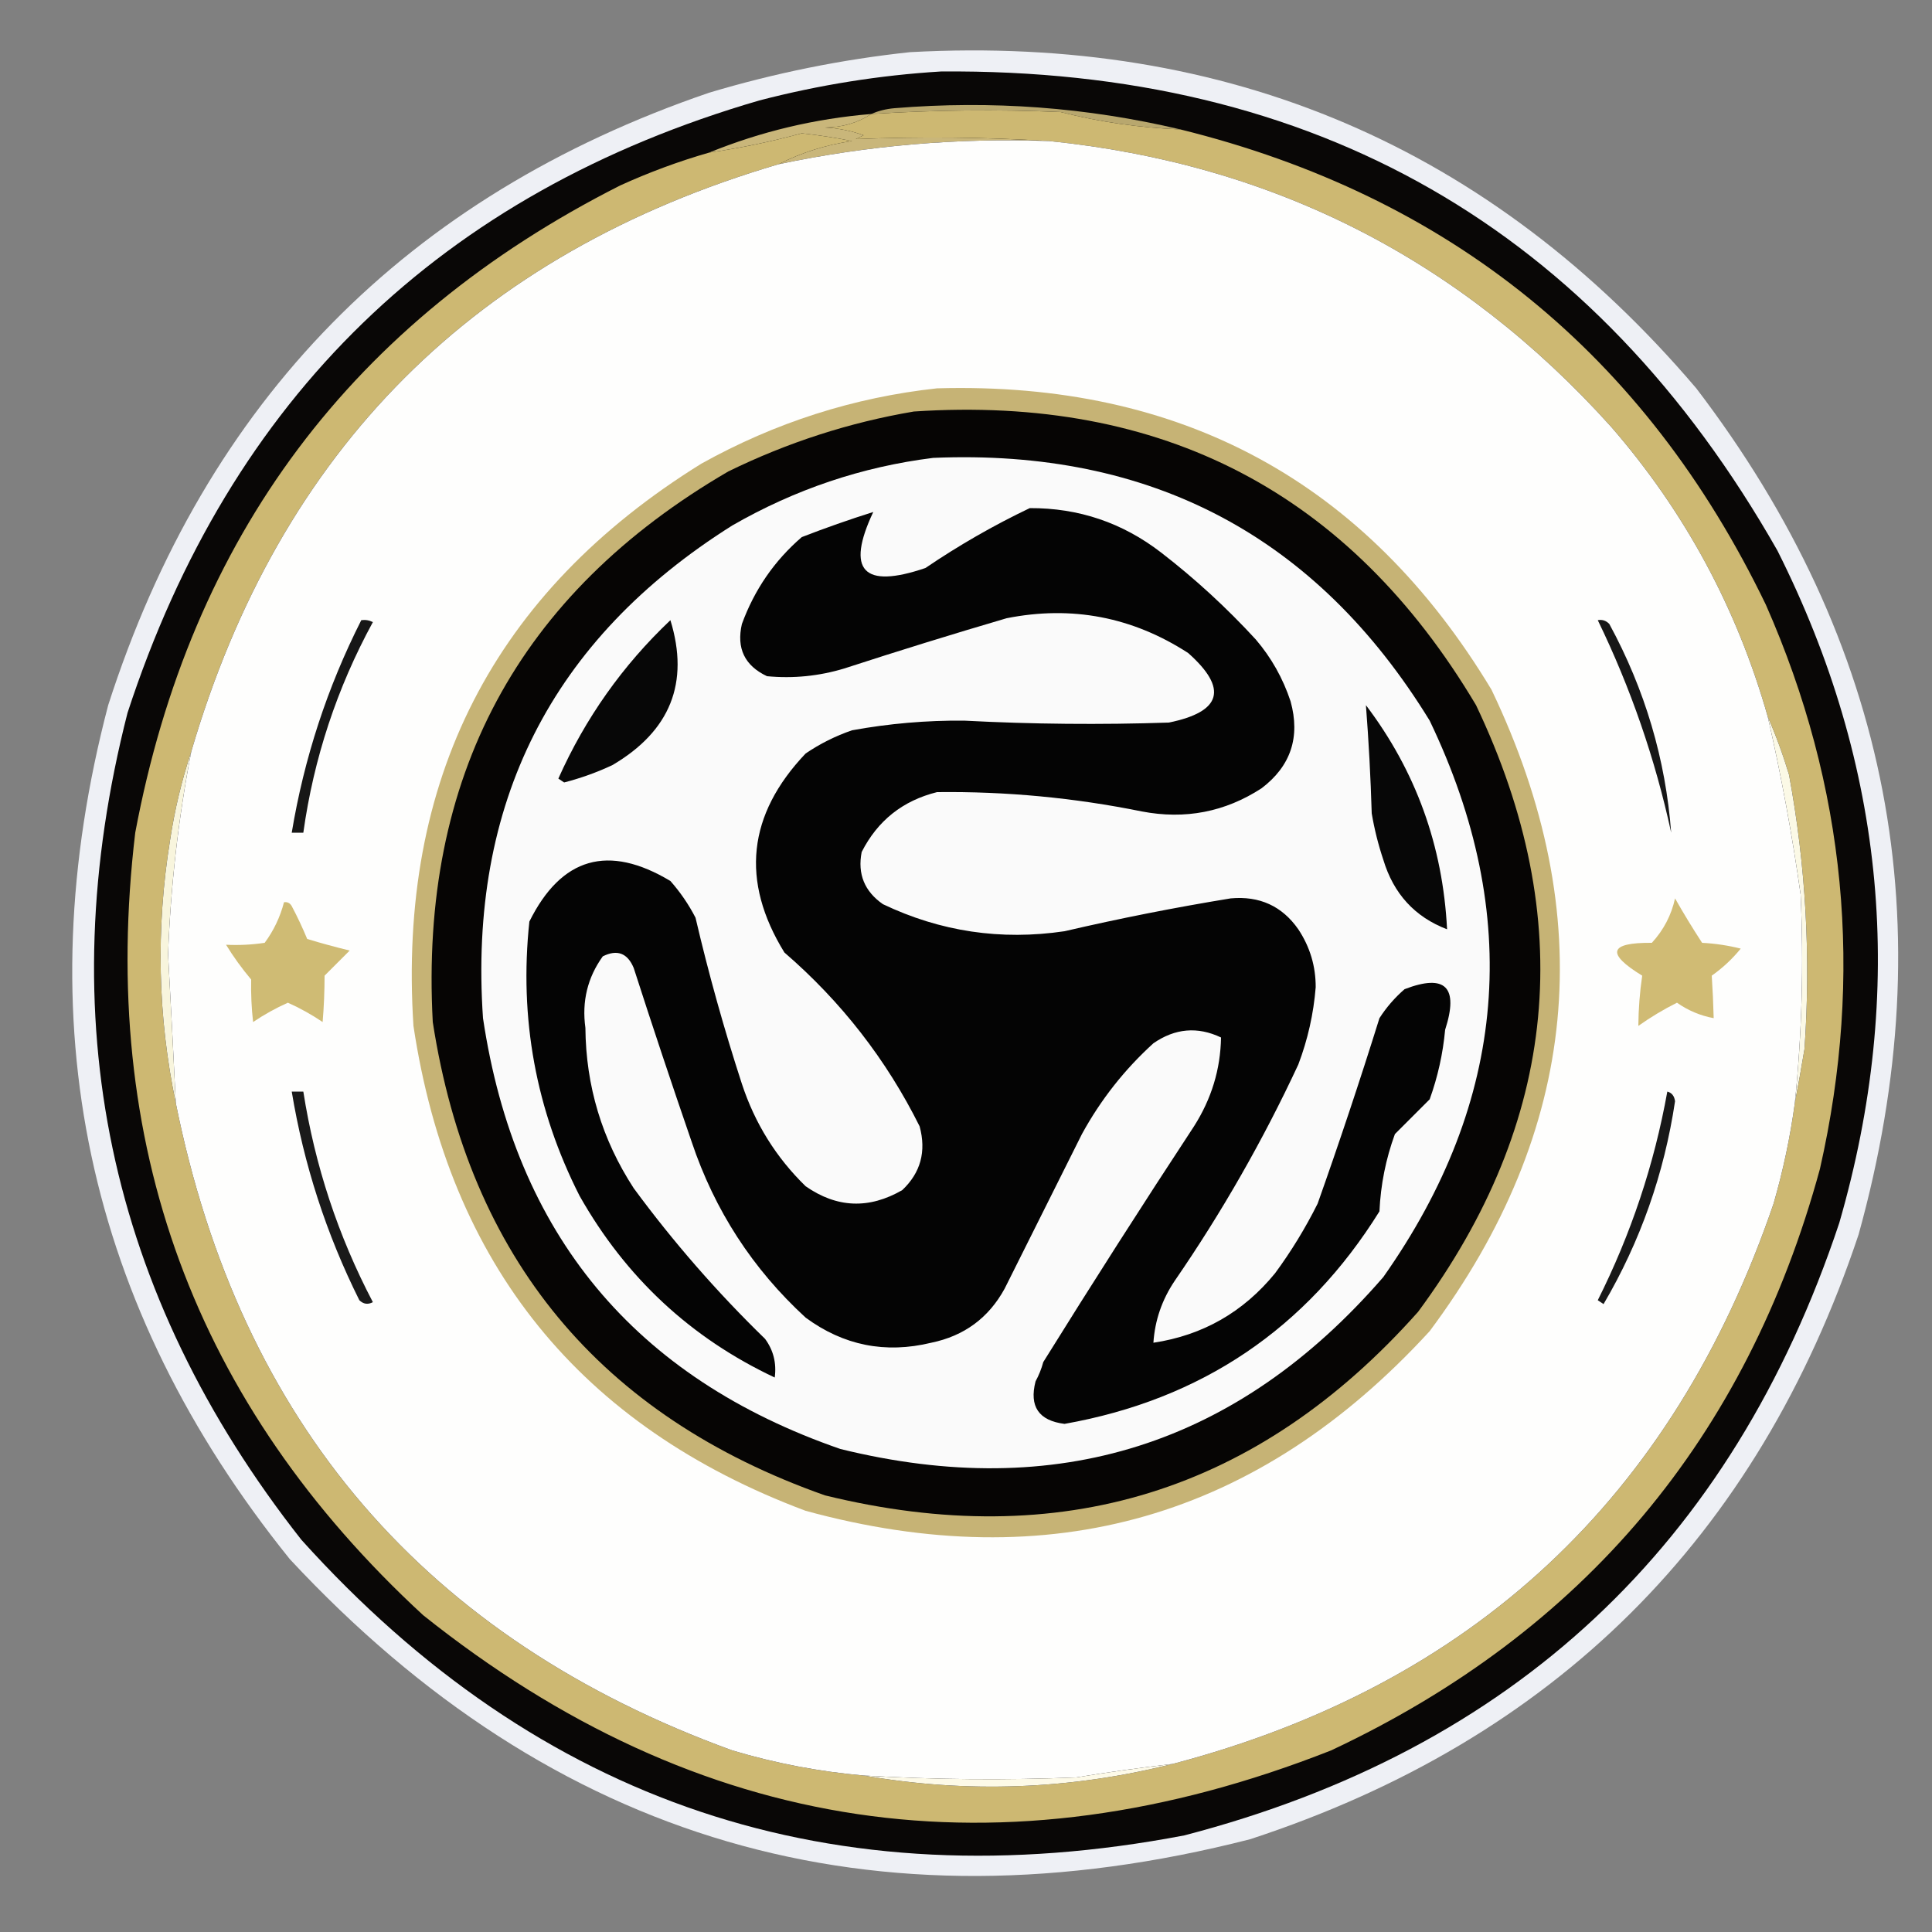 <?xml version="1.0" encoding="UTF-8"?>
<!DOCTYPE svg PUBLIC "-//W3C//DTD SVG 1.1//EN" "http://www.w3.org/Graphics/SVG/1.1/DTD/svg11.dtd">
<svg xmlns="http://www.w3.org/2000/svg" version="1.1" width="500px" height="500px" style="shape-rendering:geometricPrecision; text-rendering:geometricPrecision; image-rendering:optimizeQuality; fill-rule:evenodd; clip-rule:evenodd" xmlns:xlink="http://www.w3.org/1999/xlink">
<rect width="100%" height="100%" fill="#808080" stroke="none"/>
<g><path style="opacity:0.998" fill="#eef0f5" d="M 235.5,13.5 C 317.913,9.008 385.747,38.008 439,100.5C 489.256,166.34 503.256,239.34 481,319.5C 454.765,398.068 402.265,450.235 323.5,476C 226.024,500.942 143.19,476.776 75,403.5C 22.203,337.95 6.536,264.283 28,182.5C 53.343,103.625 105.176,50.791 183.5,24C 200.645,18.869 217.978,15.37 235.5,13.5 Z"/></g>
<g><path style="opacity:1" fill="#090706" d="M 243.5,18.5 C 340.364,17.682 412.53,59.016 460,142.5C 488.079,198.326 493.412,256.326 476,316.5C 448.189,399.977 391.689,452.81 306.5,475C 215.725,492.328 139.558,466.828 78,398.5C 27.847,334.744 12.847,263.411 33,184.5C 59.672,102.826 114.173,49.992 196.5,26C 212.064,21.96 227.731,19.46 243.5,18.5 Z"/></g>
<g><path style="opacity:1" fill="#b8a76e" d="M 305.5,33.5 C 294.929,33.07 284.595,31.57 274.5,29C 258.153,28.297 241.819,28.464 225.5,29.5C 227.292,28.691 229.292,28.191 231.5,28C 256.627,25.931 281.294,27.764 305.5,33.5 Z"/></g>
<g><path style="opacity:1" fill="#c9b67a" d="M 225.5,29.5 C 221.953,31.808 217.953,32.975 213.5,33C 216.956,33.18 220.289,33.847 223.5,35C 222.833,35.333 222.167,35.667 221.5,36C 238.322,35.324 254.989,35.491 271.5,36.5C 247.893,35.642 224.56,37.642 201.5,42.5C 207.399,39.493 213.732,37.493 220.5,36.5C 216.198,35.636 211.864,34.97 207.5,34.5C 199.604,36.654 191.604,38.321 183.5,39.5C 196.899,34.038 210.899,30.705 225.5,29.5 Z"/></g>
<g><path style="opacity:1" fill="#cdb872" d="M 305.5,33.5 C 375.256,50.753 425.756,91.753 457,156.5C 477.75,203.545 482.416,252.212 471,302.5C 452.023,372.145 409.856,422.312 344.5,453C 259.203,486.625 180.87,474.959 109.5,418C 50.273,363.341 25.44,295.841 35,215.5C 49.363,138.883 91.197,83.049 160.5,48C 167.98,44.59 175.647,41.757 183.5,39.5C 191.604,38.321 199.604,36.654 207.5,34.5C 211.864,34.97 216.198,35.636 220.5,36.5C 213.732,37.493 207.399,39.493 201.5,42.5C 123.087,65.579 72.421,116.246 49.5,194.5C 47.039,201.876 45.206,209.543 44,217.5C 40.312,240.413 40.812,263.08 45.5,285.5C 62.175,368.336 110.175,424.17 189.5,453C 200.631,456.327 211.964,458.494 223.5,459.5C 250.36,464.161 277.026,463.161 303.5,456.5C 381.117,436.057 432.951,387.723 459,311.5C 461.469,302.958 463.302,294.291 464.5,285.5C 465.363,280.981 466.197,276.315 467,271.5C 468.678,247.63 467.344,223.963 463,200.5C 461.429,195.275 459.596,190.275 457.5,185.5C 449.547,157.446 436.047,132.446 417,110.5C 377.966,67.067 329.466,42.4 271.5,36.5C 254.989,35.491 238.322,35.324 221.5,36C 222.167,35.667 222.833,35.333 223.5,35C 220.289,33.847 216.956,33.18 213.5,33C 217.953,32.975 221.953,31.808 225.5,29.5C 241.819,28.464 258.153,28.297 274.5,29C 284.595,31.57 294.929,33.07 305.5,33.5 Z"/></g>
<g><path style="opacity:1" fill="#f8f5dd" d="M 49.5,194.5 C 46.161,211.745 44.161,229.245 43.5,247C 44.212,259.835 44.879,272.669 45.5,285.5C 40.812,263.08 40.312,240.413 44,217.5C 45.206,209.543 47.039,201.876 49.5,194.5 Z"/></g>
<g><path style="opacity:1" fill="#fbf9e6" d="M 457.5,185.5 C 459.596,190.275 461.429,195.275 463,200.5C 467.344,223.963 468.678,247.63 467,271.5C 466.197,276.315 465.363,280.981 464.5,285.5C 466.332,267.551 466.832,249.551 466,231.5C 463.819,216.056 460.986,200.723 457.5,185.5 Z"/></g>
<g><path style="opacity:1" fill="#fefefd" d="M 271.5,36.5 C 329.466,42.4 377.966,67.067 417,110.5C 436.047,132.446 449.547,157.446 457.5,185.5C 460.986,200.723 463.819,216.056 466,231.5C 466.832,249.551 466.332,267.551 464.5,285.5C 463.302,294.291 461.469,302.958 459,311.5C 432.951,387.723 381.117,436.057 303.5,456.5C 295.192,457.458 286.858,458.625 278.5,460C 260.149,460.751 241.816,460.585 223.5,459.5C 211.964,458.494 200.631,456.327 189.5,453C 110.175,424.17 62.175,368.336 45.5,285.5C 44.879,272.669 44.212,259.835 43.5,247C 44.161,229.245 46.161,211.745 49.5,194.5C 72.421,116.246 123.087,65.579 201.5,42.5C 224.56,37.642 247.893,35.642 271.5,36.5 Z"/></g>
<g><path style="opacity:1" fill="#181818" d="M 431.5,282.5 C 432.649,282.791 433.316,283.624 433.5,285C 430.688,303.773 424.522,321.273 415,337.5C 414.5,337.167 414,336.833 413.5,336.5C 422.112,319.33 428.112,301.33 431.5,282.5 Z"/></g>
<g><path style="opacity:1" fill="#1a1a1a" d="M 75.5,282.5 C 76.5,282.5 77.5,282.5 78.5,282.5C 81.5,301.67 87.5,319.837 96.5,337C 95.216,337.684 94.049,337.517 93,336.5C 84.457,319.372 78.624,301.372 75.5,282.5 Z"/></g>
<g><path style="opacity:1" fill="#d0bb74" d="M 433.5,232.5 C 435.682,236.353 438.016,240.186 440.5,244C 443.882,244.176 447.215,244.676 450.5,245.5C 448.327,248.172 445.827,250.506 443,252.5C 443.238,256.109 443.405,259.775 443.5,263.5C 440.047,262.857 436.881,261.524 434,259.5C 430.517,261.242 427.184,263.242 424,265.5C 424.038,261.115 424.371,256.782 425,252.5C 415.586,246.739 416.42,243.906 427.5,244C 430.548,240.672 432.548,236.839 433.5,232.5 Z"/></g>
<g><path style="opacity:1" fill="#cfbb74" d="M 73.5,233.5 C 74.376,233.369 75.043,233.702 75.5,234.5C 76.978,237.288 78.311,240.122 79.5,243C 83.123,244.105 86.79,245.105 90.5,246C 88.333,248.167 86.167,250.333 84,252.5C 83.997,256.567 83.83,260.567 83.5,264.5C 80.624,262.563 77.624,260.896 74.5,259.5C 71.376,260.896 68.376,262.563 65.5,264.5C 65.09,260.896 64.923,257.229 65,253.5C 62.539,250.566 60.373,247.566 58.5,244.5C 61.85,244.665 65.183,244.498 68.5,244C 70.836,240.828 72.503,237.328 73.5,233.5 Z"/></g>
<g><path style="opacity:1" fill="#171717" d="M 413.5,160.5 C 414.675,160.281 415.675,160.614 416.5,161.5C 425.725,178.494 431.059,196.494 432.5,215.5C 428.358,196.407 422.025,178.074 413.5,160.5 Z"/></g>
<g><path style="opacity:1" fill="#171717" d="M 93.5,160.5 C 94.552,160.351 95.552,160.517 96.5,161C 87.196,178.078 81.196,196.245 78.5,215.5C 77.5,215.5 76.5,215.5 75.5,215.5C 78.701,196.23 84.701,177.896 93.5,160.5 Z"/></g>
<g><path style="opacity:1" fill="#c6b375" d="M 242.5,100.5 C 305.767,98.707 353.6,124.707 386,178.5C 414.069,237.176 408.736,292.509 370,344.5C 325.71,392.816 271.876,408.316 208.5,391C 150.125,369.116 116.292,327.282 107,265.5C 102.91,201.841 127.743,153.341 181.5,120C 200.634,109.343 220.967,102.843 242.5,100.5 Z"/></g>
<g><path style="opacity:1" fill="#060504" d="M 236.5,106.5 C 300.839,102.247 349.339,127.58 382,182.5C 408.389,237.919 403.389,290.252 367,339.5C 325.556,386.089 274.389,401.922 213.5,387C 155.279,366.44 121.446,325.607 112,264.5C 108.57,201.179 134.07,153.679 188.5,122C 203.873,114.485 219.873,109.319 236.5,106.5 Z"/></g>
<g><path style="opacity:1" fill="#fafafa" d="M 241.5,118.5 C 297.899,116.11 340.732,138.777 370,186.5C 394.149,236.898 390.149,284.898 358,330.5C 320.329,373.964 273.496,388.798 217.5,375C 164.179,356.541 133.345,319.374 125,263.5C 121.189,207.953 142.689,165.453 189.5,136C 205.778,126.63 223.112,120.796 241.5,118.5 Z"/></g>
<g><path style="opacity:1" fill="#070707" d="M 353.5,182.5 C 366.407,199.543 373.407,218.876 374.5,240.5C 366.149,237.308 360.649,231.308 358,222.5C 356.687,218.58 355.687,214.58 355,210.5C 354.721,201.141 354.221,191.808 353.5,182.5 Z"/></g>
<g><path style="opacity:1" fill="#070707" d="M 173.5,160.5 C 178.479,176.692 173.479,189.192 158.5,198C 154.516,199.876 150.35,201.376 146,202.5C 145.5,202.167 145,201.833 144.5,201.5C 151.473,185.873 161.139,172.207 173.5,160.5 Z"/></g>
<g><path style="opacity:1" fill="#040404" d="M 266.5,131.5 C 279.167,131.444 290.5,135.278 300.5,143C 309.267,149.763 317.433,157.263 325,165.5C 329.027,170.217 332.027,175.551 334,181.5C 336.558,190.757 334.058,198.257 326.5,204C 317.047,210.146 306.714,212.146 295.5,210C 277.992,206.45 260.325,204.784 242.5,205C 233.622,207.214 227.122,212.381 223,220.5C 221.896,226.186 223.729,230.686 228.5,234C 243.389,241.105 259.055,243.439 275.5,241C 289.744,237.689 304.077,234.855 318.5,232.5C 325.966,231.819 331.799,234.486 336,240.5C 339.019,245.055 340.519,250.055 340.5,255.5C 339.949,262.371 338.449,269.038 336,275.5C 326.865,295.112 316.198,313.778 304,331.5C 300.715,336.389 298.882,341.722 298.5,347.5C 311.274,345.577 321.774,339.577 330,329.5C 334.169,323.834 337.835,317.834 341,311.5C 346.644,295.585 351.977,279.585 357,263.5C 358.793,260.705 360.96,258.205 363.5,256C 374.079,251.935 377.579,255.435 374,266.5C 373.43,272.686 372.096,278.686 370,284.5C 367.054,287.446 364.054,290.446 361,293.5C 358.644,299.945 357.311,306.612 357,313.5C 338.102,343.867 310.936,362.201 275.5,368.5C 268.826,367.662 266.326,363.995 268,357.5C 268.862,355.913 269.529,354.246 270,352.5C 282.75,331.997 295.75,311.664 309,291.5C 313.536,284.376 315.869,276.709 316,268.5C 309.946,265.616 304.113,266.116 298.5,270C 291.018,276.795 284.852,284.629 280,293.5C 273.333,306.833 266.667,320.167 260,333.5C 255.854,341.079 249.521,345.745 241,347.5C 229.126,350.379 218.293,348.212 208.5,341C 194.782,328.408 184.948,313.241 179,295.5C 173.846,280.548 168.846,265.548 164,250.5C 162.392,246.646 159.726,245.646 156,247.5C 152.052,252.992 150.552,259.159 151.5,266C 151.628,281.05 155.795,294.884 164,307.5C 174.214,321.388 185.548,334.388 198,346.5C 200.164,349.447 200.998,352.781 200.5,356.5C 178.762,346.267 161.929,330.601 150,309.5C 138.671,287.2 134.338,263.533 137,238.5C 145.261,221.861 157.427,218.361 173.5,228C 176.057,230.892 178.224,234.059 180,237.5C 183.385,251.99 187.385,266.324 192,280.5C 195.359,290.729 200.859,299.562 208.5,307C 216.573,312.635 224.906,312.968 233.5,308C 238.259,303.509 239.759,298.009 238,291.5C 229.39,274.212 217.724,259.212 203,246.5C 191.621,228.005 193.454,210.838 208.5,195C 212.221,192.473 216.221,190.473 220.5,189C 230.086,187.25 239.753,186.416 249.5,186.5C 267.162,187.427 284.828,187.594 302.5,187C 316.197,184.208 317.864,178.208 307.5,169C 293.054,159.648 277.387,156.648 260.5,160C 246.45,164.127 232.45,168.461 218.5,173C 211.95,174.981 205.283,175.648 198.5,175C 192.723,172.279 190.556,167.779 192,161.5C 195.251,152.599 200.418,145.099 207.5,139C 213.619,136.627 219.786,134.461 226,132.5C 218.861,147.662 223.361,152.495 239.5,147C 248.193,141.105 257.193,135.939 266.5,131.5 Z"/></g>
<g><path style="opacity:1" fill="#fdfae8" d="M 303.5,456.5 C 277.026,463.161 250.36,464.161 223.5,459.5C 241.816,460.585 260.149,460.751 278.5,460C 286.858,458.625 295.192,457.458 303.5,456.5 Z"/></g>
</svg>
